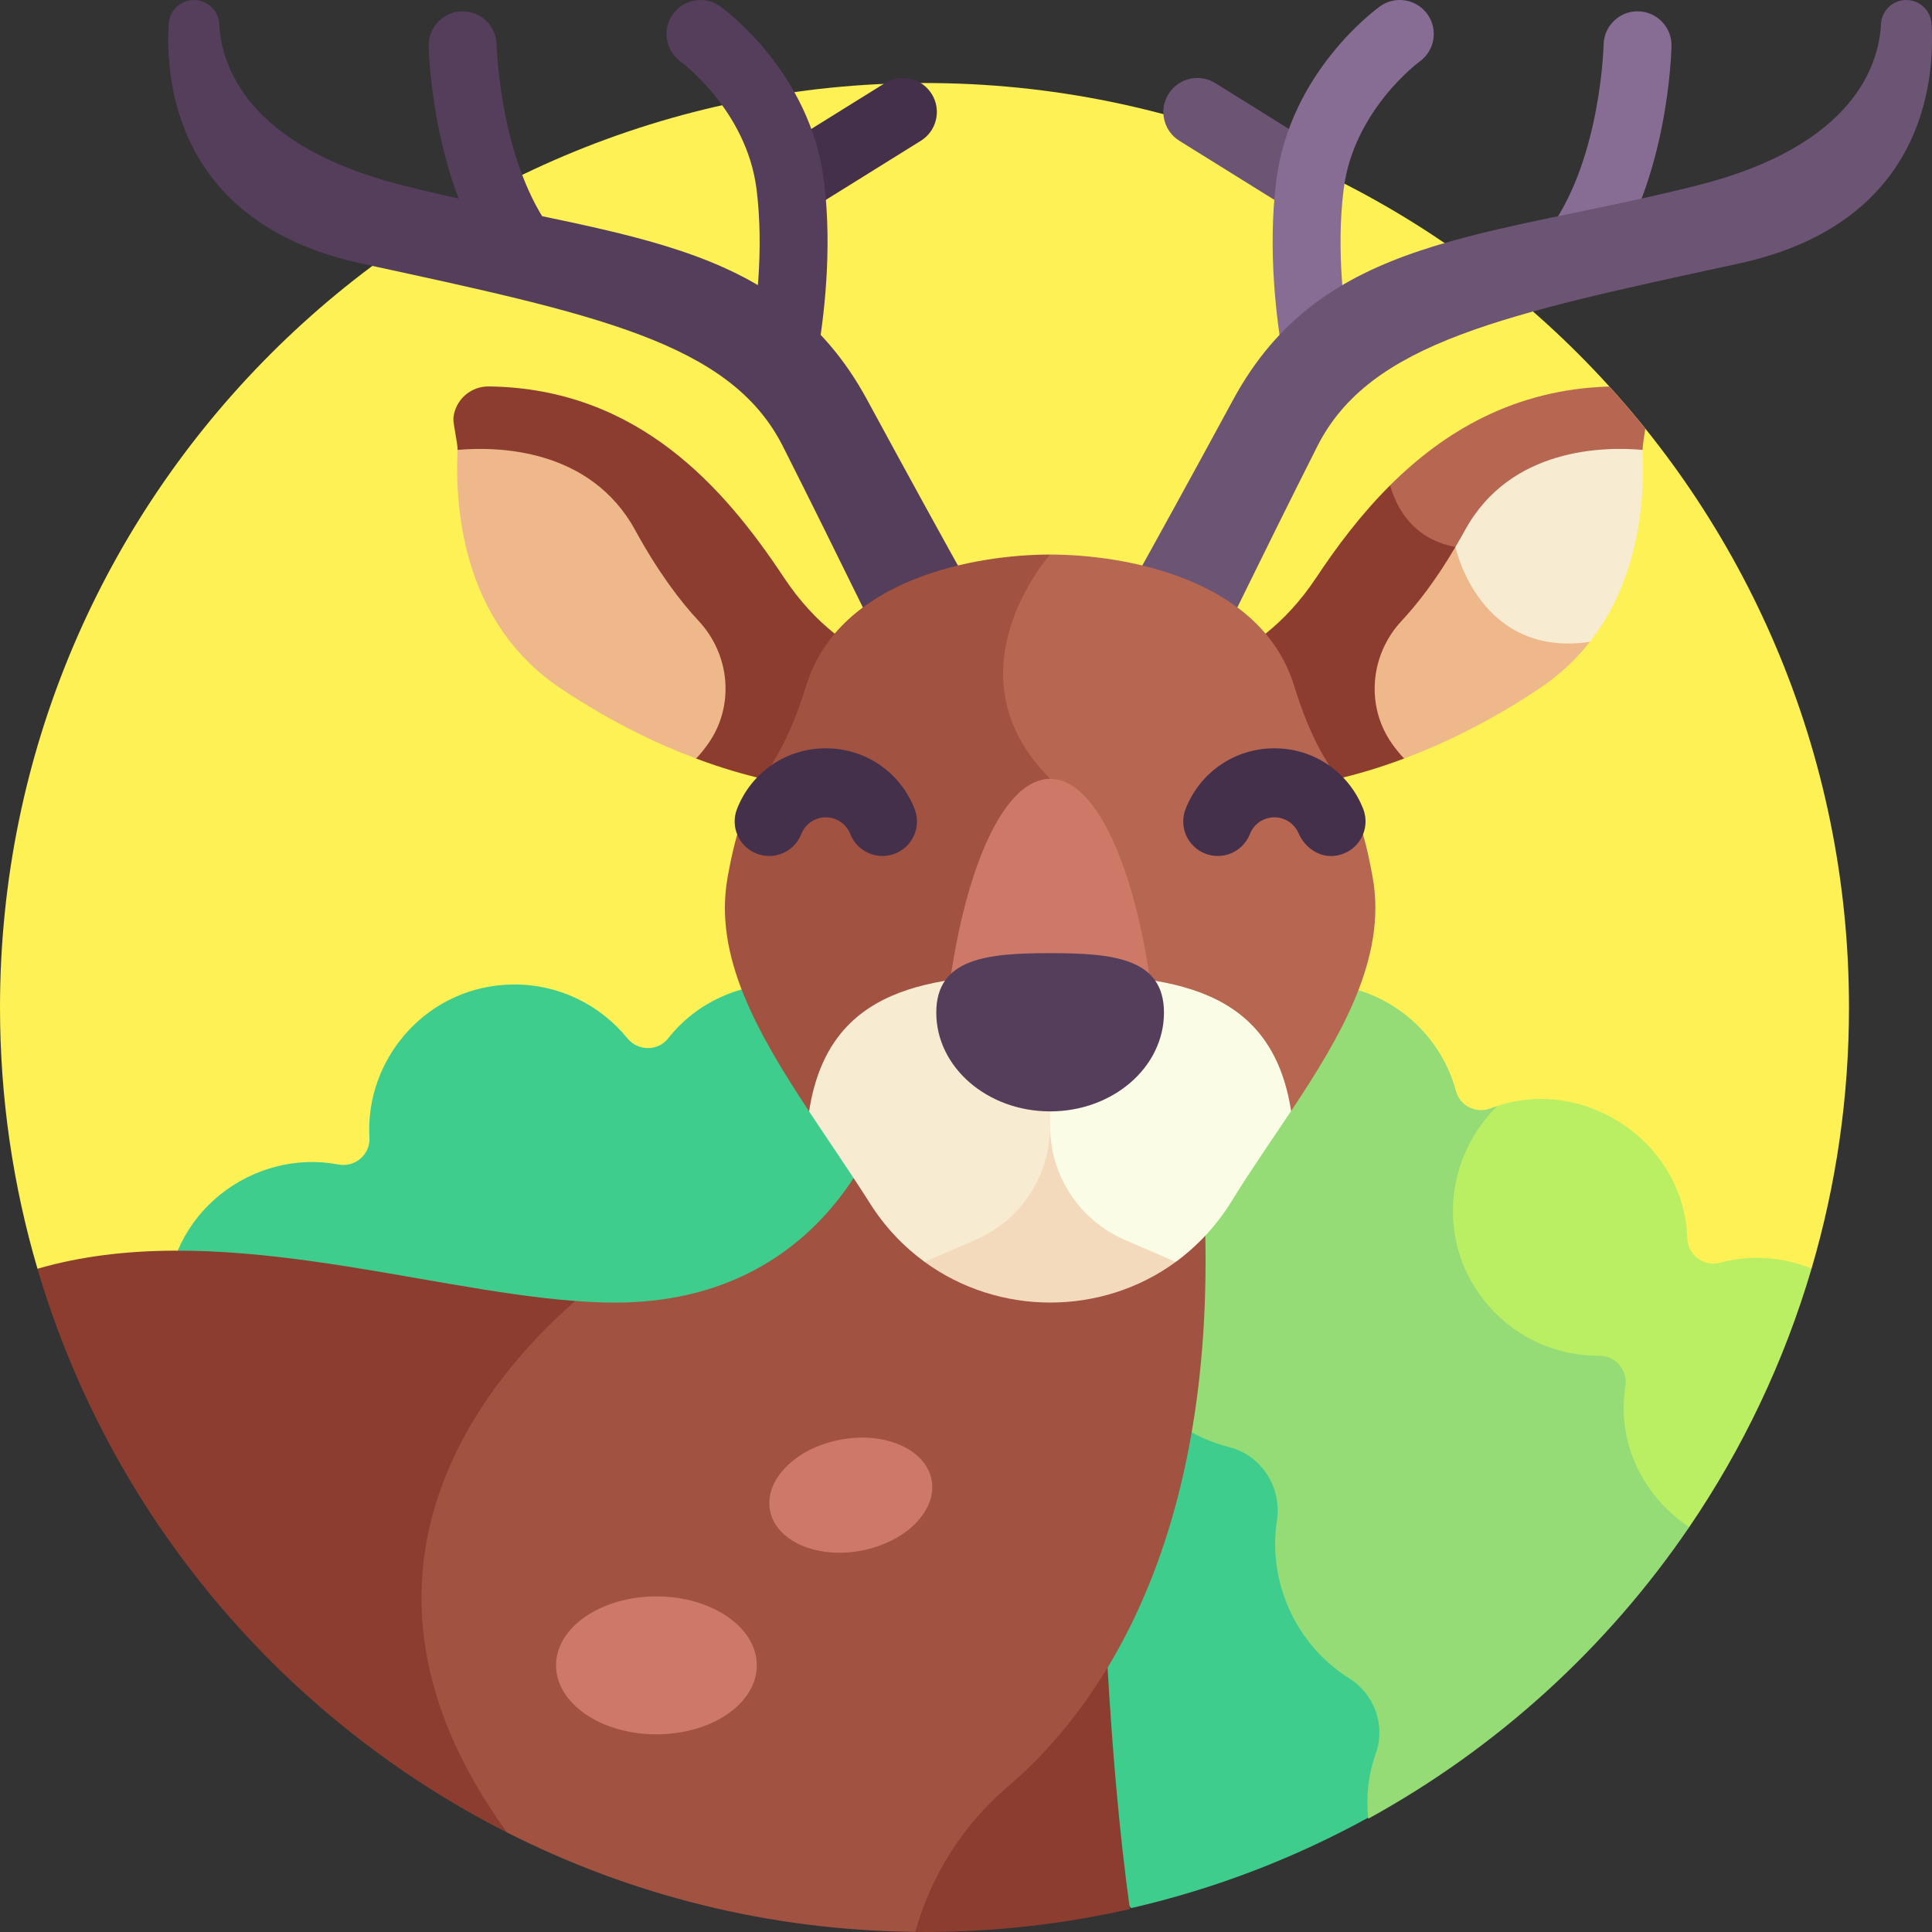 <svg width="60" height="60" viewBox="0 0 60 60" fill="none" xmlns="http://www.w3.org/2000/svg">
<rect x="0" y="0" width="60" height="60" fill="#333333" stroke="none"/>
<g clip-path="url(#clip0_99_5785)">
<path d="M1.164 39.402L34.397 51.789L56.26 39.396C57.015 36.825 57.422 34.105 57.422 31.289C57.422 15.432 44.568 2.578 28.711 2.578C12.854 2.578 0 15.432 0 31.289C0 34.107 0.408 36.829 1.164 39.402Z" fill="#FEF156"/>
<path d="M25.923 19.68C25.393 19.259 24.847 18.693 24.338 17.925C22.508 15.167 19.828 12.062 15.182 12.001C14.613 11.993 14.13 12.425 14.08 12.992C14.067 13.14 14.219 13.799 14.211 13.972L18.365 17.222L21.618 23.557C22.421 23.858 23.121 24.057 23.684 24.187L26.408 22.891L25.923 19.68Z" fill="#8C3D2F"/>
<path d="M42.523 56.431C40.231 57.696 37.749 58.656 35.129 59.258L35.129 59.258L23.918 46.908L5.17 40.639C5.17 40.63 5.169 40.621 5.169 40.613C5.161 37.668 7.861 35.662 10.513 36.165C11.025 36.262 11.502 35.853 11.473 35.334C11.331 32.846 13.302 30.582 15.966 30.574C17.384 30.571 18.65 31.221 19.48 32.241C19.81 32.647 20.43 32.657 20.753 32.245C22.503 30.021 25.986 29.982 27.776 32.193C28.051 32.533 28.544 32.577 28.878 32.329L41.936 37.187C41.937 37.187 47.249 50.207 42.523 56.431Z" fill="#3ECD8D"/>
<path d="M52.458 47.429C49.905 51.179 46.487 54.291 42.491 56.482C42.42 55.817 42.488 55.129 42.726 54.456C43.037 53.576 42.685 52.613 41.895 52.118C40.247 51.086 39.364 49.129 39.656 47.225C39.814 46.189 39.179 45.195 38.163 44.939C35.995 44.394 34.406 42.355 34.45 40.1C34.47 39.107 33.807 38.223 32.83 38.047C32.143 37.922 31.473 37.649 30.867 37.216C29.118 35.968 28.572 34.065 28.913 32.342C28.966 32.303 29.016 32.258 29.06 32.203C30.843 29.99 34.325 30.016 36.082 32.237C36.407 32.648 37.026 32.636 37.356 32.229C38.183 31.206 39.447 30.553 40.864 30.553C42.949 30.553 44.703 31.968 45.219 33.89C45.342 34.346 45.845 34.592 46.285 34.422C46.358 34.394 46.431 34.37 46.504 34.346L51.448 39.961L52.458 47.429Z" fill="#95DB76"/>
<path d="M53.416 39.216C52.918 39.35 52.417 38.973 52.401 38.459C52.308 35.498 49.273 33.439 46.503 34.346C44.886 35.919 44.552 38.631 46.235 40.56C47.134 41.59 48.398 42.112 49.665 42.104C50.174 42.1 50.557 42.552 50.478 43.055C50.191 44.879 51.087 46.508 52.458 47.429C54.117 44.994 55.409 42.29 56.26 39.396C55.378 39.04 54.383 38.954 53.416 39.216Z" fill="#BAEE63"/>
<path d="M34.397 51.789L29 52.506C29 52.506 28.078 58.938 28.425 59.996C28.52 59.997 28.616 60 28.711 60C30.904 60 33.038 59.753 35.09 59.288C34.763 56.942 34.544 54.339 34.397 51.789Z" fill="#8C3D2F"/>
<path d="M17.865 40.403C12.969 40.04 6.62 37.821 1.164 39.402C3.413 47.049 8.759 53.368 15.75 56.911L19.102 47.109L17.865 40.403Z" fill="#8C3D2F"/>
<path d="M37.415 37.764L30.823 35.566L26.688 36.299C25.639 38.048 23.413 40.454 19.102 40.454C18.702 40.454 18.288 40.434 17.865 40.403C15.043 42.869 9.941 48.914 15.75 56.911C19.564 58.844 23.867 59.952 28.425 59.996C28.914 58.24 29.913 56.664 31.308 55.477C33.903 53.267 37.791 48.192 37.415 37.764Z" fill="#A15240"/>
<path d="M20.386 53.861C22.108 53.861 23.504 52.902 23.504 51.719C23.504 50.537 22.108 49.578 20.386 49.578C18.664 49.578 17.268 50.537 17.268 51.719C17.268 52.902 18.664 53.861 20.386 53.861Z" fill="#CE7867"/>
<path d="M28.931 45.959C29.111 46.911 28.133 47.895 26.747 48.157C25.362 48.419 24.093 47.86 23.913 46.908C23.733 45.956 24.71 44.972 26.096 44.711C27.482 44.449 28.751 45.008 28.931 45.959Z" fill="#CE7867"/>
<path d="M23.88 6.065C23.572 5.571 23.724 4.92 24.218 4.612L27.483 2.581C27.978 2.273 28.628 2.425 28.936 2.92C29.244 3.414 29.092 4.064 28.598 4.372L25.333 6.403C24.837 6.712 24.187 6.559 23.88 6.065Z" fill="#45304C"/>
<path d="M15.299 8.219C13.411 5.502 13.317 1.591 13.314 1.426C13.304 0.843 13.767 0.363 14.35 0.352C14.933 0.343 15.412 0.804 15.423 1.386C15.424 1.42 15.512 4.83 17.031 7.015C17.364 7.494 17.246 8.151 16.767 8.483C16.288 8.817 15.631 8.697 15.299 8.219Z" fill="#543E5B"/>
<path d="M24.156 11.937C23.582 11.836 23.2 11.289 23.301 10.715C23.476 9.723 23.734 7.776 23.495 5.874C23.186 3.423 21.157 1.926 21.136 1.912C20.666 1.571 20.558 0.913 20.896 0.441C21.235 -0.031 21.89 -0.141 22.363 0.195C22.477 0.277 25.161 2.221 25.588 5.61C25.862 7.787 25.574 9.973 25.378 11.082C25.277 11.657 24.728 12.039 24.156 11.937Z" fill="#543E5B"/>
<path d="M39.891 6.403L36.626 4.372C36.132 4.064 35.98 3.414 36.288 2.92C36.596 2.425 37.246 2.273 37.741 2.581L41.005 4.612C41.5 4.92 41.651 5.571 41.344 6.065C41.036 6.56 40.386 6.711 39.891 6.403Z" fill="#6C5475"/>
<path d="M48.457 8.483C47.978 8.151 47.86 7.493 48.193 7.015C49.72 4.818 49.8 1.421 49.801 1.387C49.811 0.805 50.297 0.339 50.874 0.352C51.457 0.362 51.92 0.843 51.91 1.426C51.907 1.591 51.814 5.502 49.925 8.219C49.593 8.697 48.935 8.816 48.457 8.483Z" fill="#876D93"/>
<path d="M39.846 11.082C39.65 9.973 39.362 7.787 39.636 5.61C40.063 2.222 42.747 0.277 42.861 0.195C43.336 -0.142 43.994 -0.031 44.332 0.443C44.669 0.917 44.559 1.574 44.087 1.912C44.046 1.942 42.036 3.435 41.729 5.874C41.489 7.776 41.748 9.723 41.923 10.715C42.024 11.289 41.641 11.836 41.068 11.937C40.487 12.039 39.946 11.65 39.846 11.082Z" fill="#876D93"/>
<path d="M26.928 12.414C24.157 7.302 19.07 7.416 12.49 5.752C7.626 4.521 6.871 1.986 6.808 0.746C6.787 0.339 6.46 0.017 6.054 0.001C5.626 -0.016 5.264 0.312 5.238 0.739C5.131 2.532 5.477 6.94 11.222 8.184C18.49 9.759 22.678 10.626 24.311 13.856C25.944 17.087 28.06 21.45 28.06 21.45L31.163 20.086C31.163 20.086 29.699 17.526 26.928 12.414Z" fill="#543E5B"/>
<path d="M38.296 12.414C41.067 7.302 46.154 7.416 52.734 5.752C57.597 4.521 58.353 1.986 58.416 0.746C58.437 0.339 58.764 0.017 59.17 0.001C59.598 -0.016 59.96 0.312 59.986 0.739C60.093 2.532 59.747 6.94 54.002 8.184C46.734 9.759 42.546 10.626 40.913 13.856C39.28 17.087 37.164 21.45 37.164 21.45L34.061 20.086C34.061 20.086 35.525 17.526 38.296 12.414Z" fill="#6C5475"/>
<path d="M32.613 17.222C30.374 17.222 26.083 17.931 25.038 21.289C23.993 24.648 23.209 23.79 22.594 27.26C22.162 29.694 23.506 32.058 25.127 34.515L34.778 31.582C35.438 25.137 32.613 17.222 32.613 17.222Z" fill="#A15240"/>
<path d="M46.468 15.235L43.169 15.074C42.269 15.972 41.52 16.969 40.886 17.925C40.378 18.692 39.832 19.258 39.303 19.679L38.294 23.239L41.542 24.187C42.105 24.056 42.804 23.858 43.606 23.557L47.02 16.983L46.468 15.235Z" fill="#8C3D2F"/>
<path d="M46.585 16.992C46.734 16.971 46.878 16.97 47.02 16.983L51.013 13.972C51.009 13.888 51.051 13.602 51.096 13.311C50.737 12.864 50.366 12.428 49.981 12.004C47.026 12.088 44.837 13.41 43.169 15.074C43.461 16.071 44.281 17.319 46.585 16.992Z" fill="#B66651"/>
<path d="M26.407 25.904C26.283 25.588 25.984 25.383 25.646 25.383C25.308 25.383 25.009 25.588 24.885 25.904C24.668 26.455 24.046 26.726 23.495 26.509C22.944 26.292 22.673 25.67 22.89 25.119C23.339 23.977 24.421 23.239 25.646 23.239C26.872 23.239 27.954 23.977 28.403 25.119C28.619 25.67 28.349 26.292 27.797 26.509C27.247 26.726 26.624 26.455 26.407 25.904Z" fill="#45304C"/>
<path d="M42.632 27.26C42.017 23.79 41.233 24.648 40.188 21.289C39.143 17.931 34.852 17.222 32.613 17.222C32.613 17.222 29.327 20.901 32.613 24.187V30.255L36.148 34.13L40.097 34.504C41.656 32.16 43.072 29.739 42.632 27.26Z" fill="#B66651"/>
<path d="M40.327 25.876C40.197 25.576 39.906 25.383 39.577 25.383C39.239 25.383 38.941 25.587 38.816 25.903C38.599 26.454 37.977 26.726 37.426 26.509C36.875 26.292 36.604 25.669 36.821 25.119C37.27 23.977 38.352 23.239 39.577 23.239C40.803 23.239 41.885 23.977 42.334 25.119C42.58 25.744 42.198 26.46 41.492 26.573C40.992 26.653 40.529 26.34 40.327 25.876Z" fill="#45304C"/>
<path d="M32.614 31.582L28.714 39.189C31.012 40.865 34.202 40.881 36.514 39.19L32.614 31.582Z" fill="#F4DABD"/>
<path d="M35.688 30.238C35.137 26.658 33.967 24.187 32.613 24.187C31.258 24.187 30.088 26.658 29.538 30.238L32.614 32.207L35.688 30.238Z" fill="#CE7867"/>
<path d="M32.613 30.255C28.847 30.255 25.723 30.641 25.127 34.515C25.745 35.452 26.404 36.402 27.019 37.374C27.486 38.112 28.065 38.715 28.714 39.189L30.298 38.503C31.703 37.894 32.613 36.509 32.613 34.977L34.778 33.194L32.613 30.255Z" fill="#F7EBD2"/>
<path d="M38.266 37.279C38.826 36.367 39.473 35.442 40.097 34.504C39.496 30.641 36.375 30.255 32.613 30.255V34.977C32.613 36.509 33.523 37.894 34.928 38.503L36.514 39.19C37.187 38.697 37.786 38.062 38.266 37.279Z" fill="#FAFCE6"/>
<path d="M36.148 31.448C36.148 33.142 34.565 34.515 32.613 34.515C30.66 34.515 29.077 33.142 29.077 31.448C29.077 29.755 30.66 29.601 32.613 29.601C34.565 29.601 36.148 29.755 36.148 31.448Z" fill="#543E5B"/>
<path d="M48.401 16.963L45.201 16.985C44.588 18.026 44.011 18.765 43.528 19.282C42.547 20.331 42.403 21.925 43.231 23.098C43.345 23.259 43.47 23.413 43.606 23.557C44.812 23.105 46.248 22.422 47.8 21.387C48.44 20.96 48.957 20.466 49.374 19.934L48.401 16.963Z" fill="#EEB88B"/>
<path d="M45.201 16.985C45.201 16.985 45.925 20.439 49.374 19.934C50.907 17.979 51.086 15.509 51.013 13.972C49.81 13.865 46.901 13.899 45.497 16.465C45.397 16.647 45.298 16.82 45.201 16.985Z" fill="#F7EBD2"/>
<path d="M19.727 16.465C20.45 17.786 21.136 18.682 21.696 19.282C22.676 20.331 22.821 21.925 21.992 23.098C21.879 23.259 21.754 23.414 21.618 23.558C20.412 23.105 18.976 22.422 17.423 21.387C14.431 19.392 14.118 15.928 14.211 13.972C15.413 13.865 18.322 13.9 19.727 16.465Z" fill="#EEB88B"/>
</g>
<defs>
<clipPath id="clip0_99_5785">
<rect width="60" height="60" fill="white"/>
</clipPath>
</defs>
</svg>
